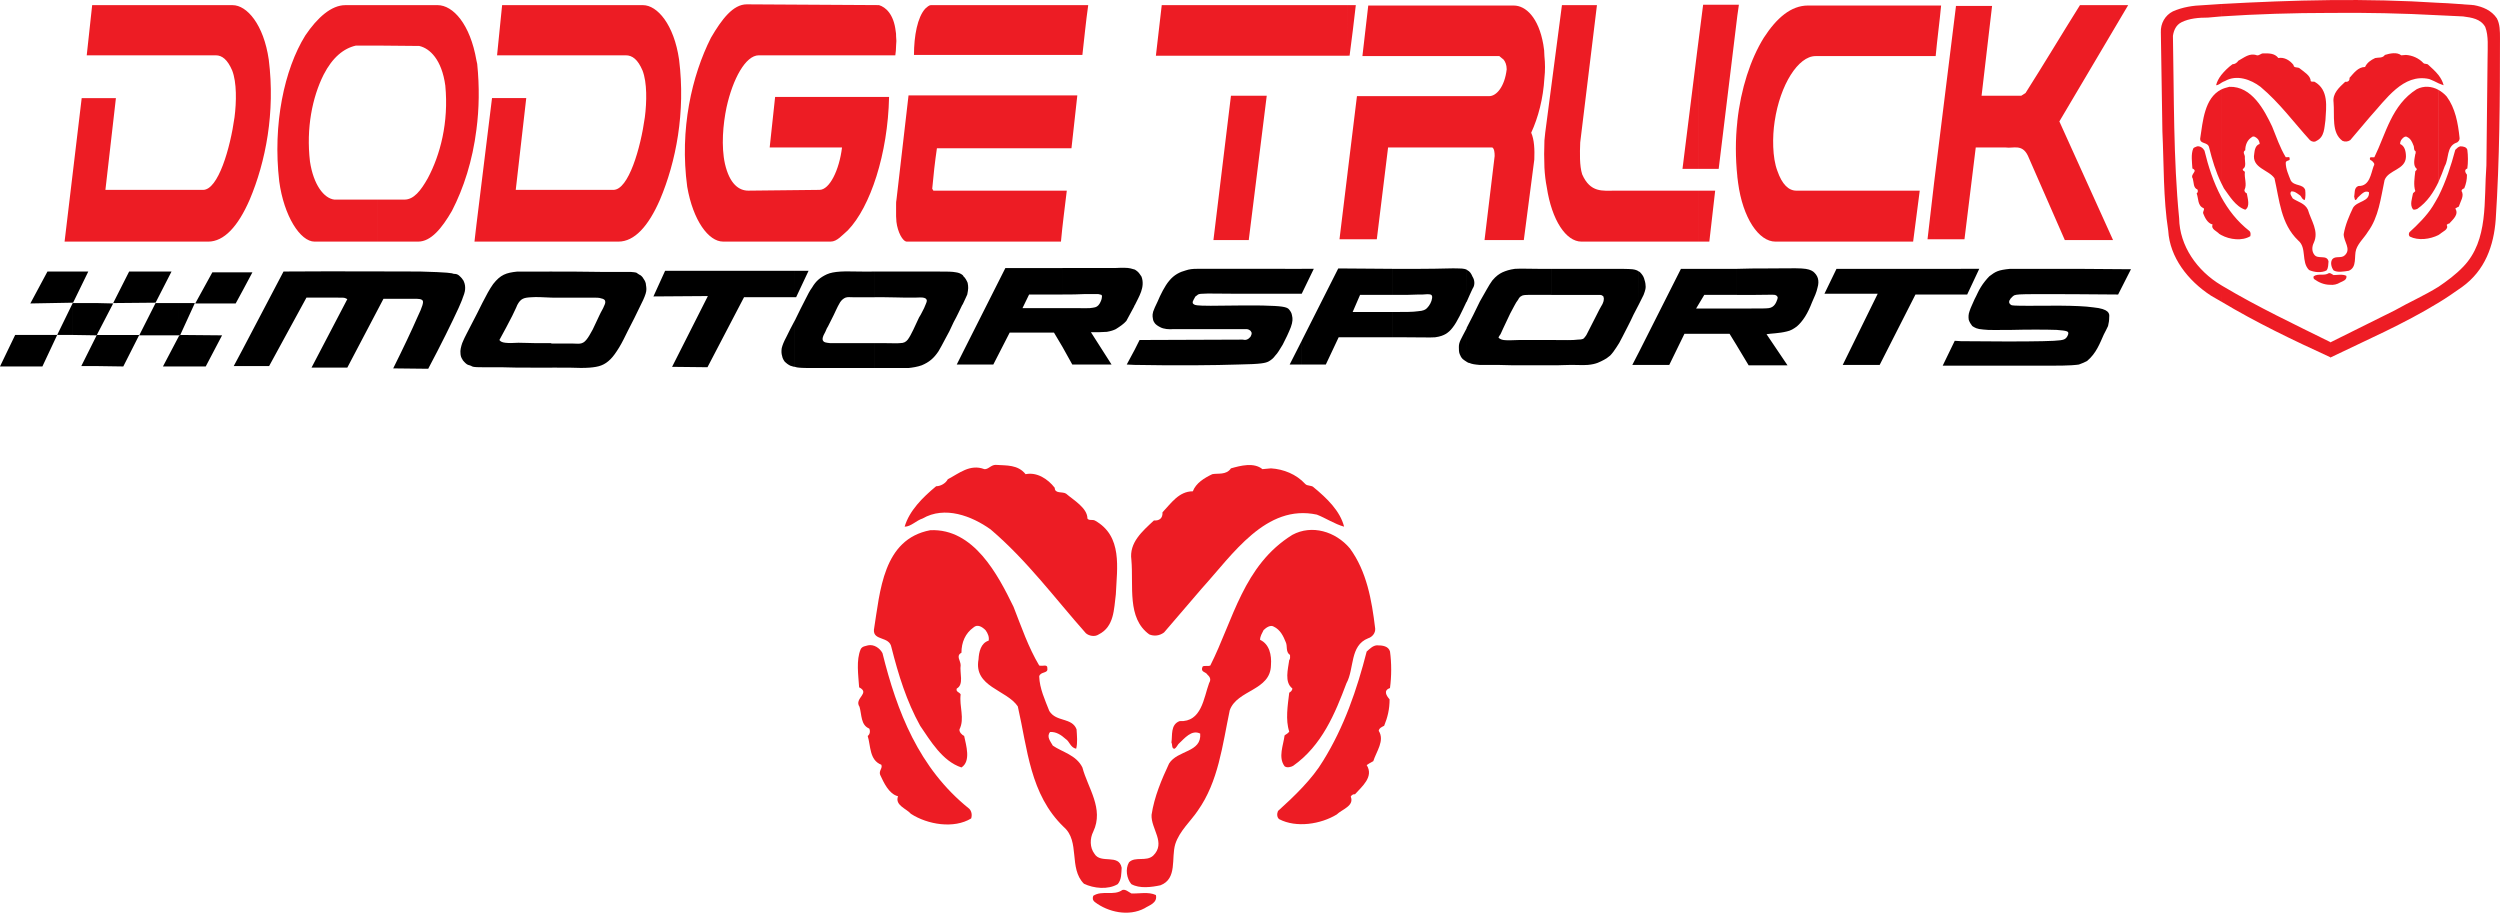 <?xml version="1.0" encoding="utf-8"?>
<!-- Generator: Adobe Illustrator 16.0.0, SVG Export Plug-In . SVG Version: 6.00 Build 0)  -->
<!DOCTYPE svg PUBLIC "-//W3C//DTD SVG 1.1//EN" "http://www.w3.org/Graphics/SVG/1.1/DTD/svg11.dtd">
<svg version="1.1" id="Layer_1" xmlns="http://www.w3.org/2000/svg" xmlns:xlink="http://www.w3.org/1999/xlink" x="0px" y="0px"
	 width="187.085px" height="68.301px" viewBox="265.835 326.228 187.085 68.301"
	 enable-background="new 265.835 326.228 187.085 68.301" xml:space="preserve">
<g>
	<path fill="#ED1C24" d="M347.271,326.613h-11.759c-0.175,0-0.292,0.146-0.437,0.262c-0.582,0.64-0.844,2.037-0.844,3.463h12.603
		C346.979,329.087,347.096,327.835,347.271,326.613L347.271,326.613z M332.893,342.417v-0.873c0-0.146,0-0.262,0.029-0.378
		l0.902-7.8h12.631c-0.146,1.31-0.292,2.648-0.438,3.958h-10.069c-0.146,0.989-0.263,2.037-0.351,3.027l0.087,0.146h9.983
		c-0.146,1.251-0.32,2.503-0.437,3.813h-11.526c-0.32,0-0.699-0.728-0.786-1.485C332.922,342.708,332.893,342.562,332.893,342.417
		L332.893,342.417z M332.893,329.64v-0.698C332.922,329.174,332.922,329.407,332.893,329.64L332.893,329.64z M332.893,328.941v0.698
		c0,0.262-0.028,0.524-0.058,0.728h-10.216c-0.99,0-1.95,1.775-2.416,3.9c-0.262,1.251-0.408,2.911-0.117,4.22
		c0.349,1.514,1.048,2.008,1.746,2.008l5.326-0.058c0.757,0,1.484-1.484,1.688-3.173h-5.413l0.407-3.784h8.528
		c-0.087,4.25-1.397,8.237-3.085,9.983c-0.438,0.378-0.815,0.844-1.28,0.844h-8.062c-1.077,0-2.241-1.572-2.679-4.104
		c-0.582-4.308,0.35-8.324,1.775-11.147c0.814-1.397,1.659-2.503,2.678-2.503l9.896,0.058c0.495,0.146,1.105,0.669,1.252,1.95
		C332.893,328.679,332.893,328.825,332.893,328.941L332.893,328.941z M332.893,341.544c0,0.291,0,0.582,0,0.873V341.544
		L332.893,341.544z M301.488,344.309h10.625c1.192,0,2.24-1.135,3.113-3.144c1.193-2.823,1.922-6.52,1.427-10.478
		c-0.378-2.62-1.63-4.075-2.707-4.075h-10.536l-0.378,3.755h9.634c0.495,0,0.902,0.32,1.251,1.135
		c0.35,0.902,0.32,2.357,0.175,3.493c-0.319,2.329-1.223,5.443-2.356,5.443h-7.306c0.262-2.271,0.524-4.569,0.786-6.869h-2.562
		l-1.164,9.459V344.309L301.488,344.309z M301.488,335.926v-5.18c0.029,0.087,0.029,0.174,0.058,0.262
		C301.721,332.725,301.692,334.384,301.488,335.926L301.488,335.926z M301.488,330.746v5.18c-0.291,2.329-0.96,4.395-1.833,6.083
		c-0.757,1.31-1.572,2.3-2.532,2.3h-3.027v-3.144h2.008c0.698,0,1.222-0.669,1.746-1.601c0.931-1.747,1.572-4.162,1.31-6.927
		c-0.262-1.95-1.165-2.794-1.95-2.969l-3.114-0.029v-3.027h4.482C299.742,326.613,301.022,328.039,301.488,330.746L301.488,330.746z
		 M301.488,343.028l-0.146,1.281h0.146V343.028L301.488,343.028z M294.096,326.613v3.027h-1.63
		c-0.902,0.204-1.746,0.873-2.416,2.183c-0.844,1.688-1.31,3.987-1.019,6.49c0.262,1.747,1.048,2.765,1.833,2.853h3.231v3.144
		h-4.715c-1.077,0-2.3-1.921-2.649-4.512c-0.495-4.278,0.378-8.382,1.95-10.914c0.902-1.339,1.95-2.271,2.998-2.271L294.096,326.613
		L294.096,326.613z M283.239,326.613h-10.507l-0.407,3.755h9.663c0.466,0,0.873,0.32,1.223,1.135
		c0.349,0.902,0.32,2.357,0.175,3.493c-0.32,2.329-1.223,5.443-2.358,5.443h-7.305c0.262-2.271,0.524-4.569,0.786-6.869h-2.561
		l-1.281,10.74h10.74c1.193,0,2.241-1.135,3.114-3.144c1.193-2.823,1.921-6.52,1.426-10.478
		C285.568,328.068,284.316,326.613,283.239,326.613L283.239,326.613z"/>
	<path fill="#ED1C24" d="M450.156,327.457c0.641,0.087,1.31,0.175,1.659,0.786c0.262,0.669,0.175,1.543,0.175,2.329l-0.088,8.033
		c-0.203,2.649,0.175,5.588-1.718,7.567c-0.582,0.611-1.223,1.077-1.862,1.514v1.193c0.583-0.35,1.165-0.757,1.747-1.165
		c1.746-1.251,2.386-3.114,2.531-5.064c0.291-4.453,0.319-9.022,0.319-13.563c0-0.524,0-1.048-0.232-1.484
		c-0.406-0.611-1.076-0.873-1.717-0.99c-0.874-0.058-1.774-0.146-2.648-0.174v0.931
		C448.934,327.399,449.545,327.428,450.156,327.457L450.156,327.457z M448.322,343.814v-2.91c0.554-1.106,0.932-2.271,1.252-3.464
		c0.116-0.116,0.232-0.233,0.378-0.262c0.232,0,0.466,0.058,0.523,0.262c0.06,0.437,0.06,0.96,0,1.397
		c-0.262,0.087-0.146,0.32-0.028,0.466c0,0.378-0.06,0.669-0.203,1.019c-0.088,0.029-0.204,0.087-0.204,0.204
		c0.231,0.35-0.088,0.786-0.204,1.165c-0.087,0.029-0.175,0.087-0.262,0.145c0.291,0.437-0.175,0.815-0.466,1.136
		c-0.059-0.029-0.116,0.029-0.176,0.087c0.176,0.35-0.318,0.495-0.522,0.699C448.381,343.756,448.352,343.785,448.322,343.814
		L448.322,343.814z M448.322,339.827v-6.869c0.204,0.117,0.437,0.292,0.61,0.495c0.642,0.873,0.846,1.979,0.961,3.085
		c0.029,0.175-0.115,0.35-0.262,0.378c-0.728,0.291-0.523,1.193-0.845,1.747C448.643,339.041,448.497,339.448,448.322,339.827
		L448.322,339.827z M448.322,332.463v-0.611c0.175,0.232,0.319,0.495,0.379,0.756C448.556,332.55,448.439,332.521,448.322,332.463
		L448.322,332.463z M448.322,347.685c-1.076,0.669-2.212,1.164-3.288,1.775l-4.803,2.387c0,0-0.029,0-0.029-0.029v1.135
		c0,0.029,0.029,0.029,0.029,0.029c2.706-1.31,5.472-2.503,8.091-4.104V347.685L448.322,347.685z M440.202,327.195
		c2.707-0.029,5.442,0.029,8.12,0.175v-0.931c-2.678-0.175-5.413-0.233-8.12-0.204V327.195L440.202,327.195z M448.322,331.852v0.611
		c-0.232-0.117-0.465-0.233-0.698-0.321c-1.95-0.437-3.23,1.514-4.453,2.853l-1.455,1.717c-0.175,0.116-0.378,0.146-0.582,0.058
		c-0.844-0.611-0.582-1.862-0.669-2.881c-0.088-0.669,0.407-1.106,0.873-1.542c0.174,0.029,0.349-0.058,0.319-0.291
		c0.319-0.35,0.641-0.815,1.165-0.815c0.146-0.32,0.437-0.524,0.756-0.669c0.232-0.059,0.554,0.029,0.729-0.233
		c0.378-0.116,0.902-0.233,1.223,0.029l0.35-0.029c0.466,0.029,0.961,0.233,1.311,0.611c0.088,0.087,0.262,0.029,0.35,0.116
		C447.799,331.299,448.09,331.561,448.322,331.852L448.322,331.852z M448.322,332.958c-0.523-0.291-1.105-0.32-1.63-0.058
		c-1.893,1.193-2.3,3.318-3.173,5.093c-0.115,0.029-0.262-0.029-0.319,0.029c-0.087,0.233,0.146,0.175,0.204,0.32
		c0.115,0.087,0.146,0.204,0.058,0.32c-0.203,0.553-0.291,1.513-1.135,1.484c-0.351,0.117-0.262,0.553-0.32,0.815
		c0.06,0.087,0,0.233,0.116,0.233c0.059-0.029,0.117-0.117,0.146-0.175c0.264-0.233,0.524-0.582,0.846-0.408
		c0.058,0.728-0.873,0.641-1.193,1.165c-0.291,0.611-0.582,1.28-0.699,1.979c0,0.553,0.583,1.106,0.088,1.572
		c-0.262,0.262-0.697,0.029-0.932,0.291c-0.175,0.233-0.087,0.611,0.088,0.844c0.291,0.175,0.756,0.087,1.135,0.029
		c0.642-0.262,0.378-1.077,0.554-1.601c0.175-0.495,0.61-0.873,0.873-1.31c0.814-1.106,0.961-2.503,1.252-3.871
		c0.291-0.786,1.57-0.756,1.601-1.746c0-0.407-0.088-0.815-0.437-0.96c0-0.146,0.059-0.291,0.146-0.378
		c0.087-0.116,0.262-0.233,0.378-0.146c0.264,0.117,0.379,0.378,0.466,0.611c0.089,0.146,0,0.378,0.176,0.466
		c0,0.087,0,0.174-0.029,0.204c-0.058,0.349-0.203,0.873,0.116,1.106c0,0.087-0.087,0.146-0.116,0.175
		c-0.058,0.495-0.146,1.047,0,1.484c-0.058,0.087-0.146,0.117-0.174,0.175c-0.06,0.378-0.264,0.844,0,1.193
		c0.087,0.058,0.231,0,0.318-0.029c0.758-0.523,1.224-1.251,1.602-2.037v-6.869H448.322z M448.322,340.904v2.91
		c-0.641,0.32-1.514,0.437-2.153,0.116c-0.087-0.087-0.087-0.204-0.029-0.32c0.611-0.553,1.311-1.251,1.746-1.95
		C448.031,341.427,448.178,341.166,448.322,340.904L448.322,340.904z M440.202,347.54v-0.873c0.088,0.029,0.146,0.087,0.263,0.146
		c0.291,0,0.669-0.087,0.96,0.058c0.06,0.32-0.291,0.407-0.466,0.495C440.727,347.51,440.465,347.569,440.202,347.54L440.202,347.54
		z M440.202,351.818c-2.706-1.339-5.413-2.62-8.004-4.162c-0.059-0.029-0.087-0.058-0.146-0.087v1.222
		c2.62,1.572,5.355,2.881,8.149,4.162L440.202,351.818L440.202,351.818z M432.053,327.457c2.648-0.175,5.386-0.262,8.149-0.262
		v-0.96c-2.766,0.029-5.501,0.146-8.149,0.292V327.457L432.053,327.457z M440.202,346.667v0.873c-0.438,0-0.844-0.175-1.164-0.408
		c-0.087-0.058-0.087-0.146-0.058-0.233c0.349-0.232,0.784,0,1.135-0.232C440.145,346.667,440.174,346.667,440.202,346.667
		L440.202,346.667z M432.053,343.814v-2.853c0.524,0.96,1.193,1.834,2.125,2.562c0.087,0.087,0.087,0.233,0.06,0.378
		C433.625,344.28,432.693,344.164,432.053,343.814L432.053,343.814z M432.053,339.914c0.06,0.146,0.146,0.262,0.204,0.407
		c0.407,0.553,0.873,1.368,1.602,1.601c0.379-0.232,0.175-0.844,0.115-1.222c-0.087-0.029-0.202-0.146-0.174-0.262
		c0.203-0.407-0.028-0.873,0.028-1.339c-0.028-0.087-0.203-0.087-0.146-0.233c0.291-0.146,0.117-0.611,0.146-0.902
		c0-0.175-0.203-0.349,0.029-0.495c0-0.378,0.146-0.757,0.466-0.96c0.146-0.146,0.319-0.029,0.466,0.116
		c0.087,0.087,0.146,0.262,0.146,0.378c-0.319,0.087-0.378,0.466-0.406,0.728c-0.204,1.077,1.075,1.193,1.513,1.834
		c0.379,1.63,0.466,3.405,1.775,4.657c0.67,0.553,0.203,1.601,0.814,2.212c0.378,0.174,0.933,0.233,1.311,0.029
		c0.146-0.204,0.115-0.437,0.146-0.669c-0.116-0.553-0.813-0.116-1.077-0.524c-0.174-0.232-0.174-0.582-0.027-0.873
		c0.406-0.873-0.204-1.659-0.438-2.474c-0.231-0.495-0.756-0.582-1.135-0.844c-0.087-0.174-0.262-0.349-0.116-0.524
		c0.232-0.029,0.407,0.116,0.611,0.262c0.175,0.087,0.175,0.349,0.406,0.378c0.06-0.204,0.06-0.495,0.029-0.757
		c-0.175-0.466-0.814-0.262-1.077-0.699c-0.175-0.437-0.378-0.873-0.378-1.339c0.028-0.204,0.35-0.116,0.291-0.291
		c0.029-0.204-0.175-0.087-0.291-0.116c-0.438-0.728-0.699-1.514-1.019-2.299c-0.583-1.223-1.515-3.027-3.202-2.969
		c-0.232,0.058-0.438,0.116-0.611,0.204V339.914L432.053,339.914z M432.053,332.434v-0.582c0.233-0.291,0.524-0.583,0.846-0.815
		c0.174,0,0.349-0.117,0.437-0.262c0.438-0.233,0.844-0.611,1.396-0.407c0.175,0.029,0.291-0.146,0.466-0.146
		c0.407,0,0.844-0.029,1.136,0.349c0.437-0.087,0.873,0.175,1.135,0.524c0,0.232,0.32,0.146,0.438,0.232
		c0.319,0.262,0.844,0.553,0.844,0.961c0.059,0.087,0.204,0.029,0.291,0.058c1.077,0.611,0.873,1.863,0.815,2.881
		c-0.089,0.553-0.06,1.251-0.671,1.542c-0.146,0.117-0.378,0.058-0.493-0.058c-1.193-1.31-2.271-2.794-3.696-3.987
		c-0.729-0.553-1.776-0.932-2.649-0.437C432.257,332.317,432.141,332.376,432.053,332.434L432.053,332.434z M432.053,347.569
		c-1.804-1.077-3.113-2.94-3.144-5.006c-0.438-4.453-0.378-9.081-0.465-13.65c0.058-0.407,0.231-0.815,0.64-1.019
		c0.582-0.291,1.281-0.35,1.979-0.35c0.319-0.029,0.669-0.058,0.988-0.087v-0.931c-0.437,0.029-0.873,0.058-1.31,0.087
		c-0.814,0.029-1.571,0.146-2.299,0.466c-0.582,0.291-0.933,0.902-0.902,1.572l0.116,7.422c0.116,2.444,0.059,5.006,0.437,7.421
		c0.116,1.979,1.455,3.726,3.202,4.861c0.262,0.146,0.494,0.291,0.756,0.437L432.053,347.569L432.053,347.569z M432.053,331.852
		v0.582c-0.115,0.087-0.262,0.174-0.378,0.174C431.732,332.347,431.878,332.084,432.053,331.852L432.053,331.852z M432.053,332.929
		v6.985c-0.406-0.844-0.669-1.717-0.901-2.649c-0.087-0.437-0.698-0.232-0.669-0.669
		C430.686,335.286,430.802,333.569,432.053,332.929L432.053,332.929z M432.053,340.961v2.853c-0.058-0.029-0.087-0.058-0.146-0.087
		c-0.175-0.204-0.641-0.349-0.494-0.698c-0.379-0.087-0.582-0.524-0.699-0.815c-0.058-0.175,0.117-0.262,0.029-0.408
		c-0.466-0.174-0.378-0.728-0.523-1.106c0.087-0.058,0.116-0.175,0.059-0.291c-0.319-0.116-0.263-0.524-0.35-0.815
		c-0.232-0.349,0.438-0.553-0.028-0.757c-0.029-0.465-0.116-1.077,0.059-1.484c0.058-0.116,0.203-0.116,0.291-0.174
		c0.232-0.029,0.438,0.116,0.553,0.32C431.093,338.691,431.471,339.855,432.053,340.961L432.053,340.961z"/>
	<path fill="#ED1C24" d="M342.584,361.713c-0.582-0.727-1.426-0.641-2.241-0.697c-0.349,0-0.553,0.351-0.844,0.32
		c-1.077-0.408-1.892,0.318-2.736,0.756c-0.146,0.291-0.523,0.523-0.873,0.523c-1.019,0.844-2.009,1.834-2.357,3.027
		c0.466,0,0.873-0.465,1.339-0.611c1.659-0.961,3.667-0.203,5.093,0.814c2.736,2.329,4.832,5.182,7.131,7.771
		c0.233,0.202,0.669,0.291,0.96,0.088c1.164-0.582,1.136-1.894,1.281-2.998c0.087-1.979,0.524-4.364-1.572-5.528
		c-0.175-0.089-0.437,0.028-0.553-0.146c0-0.785-1.019-1.367-1.601-1.863c-0.263-0.174-0.845,0.029-0.845-0.436
		C344.244,362.062,343.429,361.539,342.584,361.713L342.584,361.713z"/>
	<path fill="#ED1C24" d="M360.949,361.277l-0.641,0.059c-0.641-0.525-1.63-0.264-2.356-0.059c-0.351,0.522-0.99,0.35-1.397,0.436
		c-0.611,0.291-1.223,0.67-1.456,1.281c-1.048,0-1.63,0.902-2.27,1.572c0.029,0.465-0.262,0.641-0.641,0.61
		c-0.873,0.814-1.862,1.658-1.688,2.939c0.175,1.979-0.349,4.364,1.339,5.588c0.35,0.146,0.757,0.114,1.106-0.146l2.822-3.289
		c2.328-2.562,4.803-6.345,8.615-5.529c0.67,0.262,1.311,0.699,2.037,0.902c-0.29-1.164-1.28-2.125-2.27-2.939
		c-0.146-0.174-0.495-0.088-0.642-0.262C362.842,361.713,361.881,361.336,360.949,361.277L360.949,361.277z"/>
	<path fill="#ED1C24" d="M341.682,371.639c-1.164-2.387-2.969-5.879-6.228-5.734c-3.551,0.671-3.755,4.57-4.22,7.451
		c-0.06,0.845,1.164,0.465,1.31,1.312c0.523,2.065,1.135,4.045,2.154,5.879c0.757,1.104,1.659,2.647,3.085,3.113
		c0.728-0.466,0.349-1.658,0.204-2.357c-0.175-0.086-0.378-0.29-0.35-0.493c0.407-0.814-0.028-1.718,0.087-2.619
		c-0.087-0.176-0.378-0.176-0.291-0.438c0.554-0.291,0.204-1.192,0.291-1.746c0-0.35-0.378-0.698,0.06-0.932
		c0-0.785,0.291-1.455,0.901-1.892c0.291-0.264,0.641-0.059,0.902,0.203c0.174,0.232,0.291,0.523,0.232,0.785
		c-0.582,0.176-0.729,0.844-0.757,1.398c-0.379,2.066,2.096,2.27,2.939,3.521c0.729,3.173,0.902,6.576,3.435,9.021
		c1.252,1.078,0.35,3.087,1.514,4.25c0.728,0.351,1.805,0.466,2.532,0.029c0.291-0.35,0.262-0.815,0.291-1.223
		c-0.204-1.076-1.572-0.262-2.037-1.049c-0.351-0.465-0.351-1.135-0.087-1.658c0.814-1.717-0.408-3.26-0.815-4.803
		c-0.466-0.932-1.484-1.135-2.212-1.629c-0.175-0.32-0.495-0.67-0.204-1.021c0.438-0.028,0.815,0.205,1.165,0.523
		c0.291,0.176,0.349,0.641,0.786,0.729c0.117-0.438,0.058-0.99,0.029-1.455c-0.351-0.902-1.515-0.523-2.038-1.367
		c-0.32-0.816-0.729-1.689-0.757-2.592c0.087-0.377,0.669-0.203,0.61-0.582c0.029-0.379-0.349-0.146-0.61-0.232
		C342.788,374.666,342.265,373.123,341.682,371.639L341.682,371.639z"/>
	<path fill="#ED1C24" d="M366.857,367.273c-1.076-1.281-2.853-1.806-4.308-1.021c-3.667,2.271-4.424,6.373-6.142,9.779
		c-0.204,0.088-0.466-0.029-0.582,0.088c-0.174,0.437,0.232,0.351,0.378,0.61c0.204,0.175,0.262,0.377,0.116,0.611
		c-0.407,1.105-0.554,2.939-2.211,2.852c-0.699,0.263-0.524,1.076-0.611,1.601c0.087,0.146,0,0.468,0.232,0.468
		c0.116-0.06,0.203-0.232,0.291-0.351c0.467-0.437,0.989-1.104,1.631-0.785c0.115,1.426-1.688,1.224-2.329,2.24
		c-0.554,1.192-1.106,2.475-1.311,3.842c-0.058,1.049,1.106,2.097,0.116,3.058c-0.523,0.465-1.339,0.028-1.804,0.493
		c-0.292,0.496-0.175,1.224,0.174,1.632c0.611,0.35,1.514,0.231,2.183,0.086c1.28-0.494,0.786-2.037,1.106-3.084
		c0.32-0.99,1.164-1.718,1.688-2.504c1.542-2.183,1.833-4.859,2.388-7.509c0.553-1.543,3.056-1.455,3.084-3.377
		c0.059-0.756-0.116-1.571-0.814-1.894c0-0.262,0.146-0.493,0.262-0.727c0.204-0.203,0.524-0.408,0.758-0.262
		c0.494,0.232,0.728,0.727,0.901,1.164c0.146,0.291-0.028,0.727,0.32,0.961c0,0.145,0.029,0.291-0.059,0.377
		c-0.088,0.67-0.378,1.66,0.232,2.125c0,0.176-0.146,0.262-0.232,0.32c-0.116,0.961-0.291,2.037,0,2.91
		c-0.088,0.146-0.263,0.205-0.35,0.291c-0.088,0.729-0.495,1.631,0,2.301c0.174,0.145,0.494,0.057,0.641-0.029
		c2.153-1.514,3.144-3.93,3.986-6.172c0.611-1.105,0.233-2.822,1.63-3.375c0.291-0.088,0.555-0.379,0.524-0.729
		C368.487,371.115,368.109,368.99,366.857,367.273L366.857,367.273z"/>
	<path fill="#ED1C24" d="M331.874,375.102c-0.204-0.379-0.64-0.67-1.077-0.582c-0.175,0.06-0.437,0.06-0.553,0.291
		c-0.35,0.814-0.175,1.949-0.117,2.853c0.873,0.438-0.407,0.815,0.029,1.457c0.175,0.608,0.087,1.366,0.728,1.629
		c0.087,0.174,0.059,0.438-0.116,0.553c0.232,0.729,0.116,1.806,1.02,2.154c0.116,0.262-0.204,0.437-0.087,0.756
		c0.262,0.554,0.64,1.429,1.339,1.603c-0.262,0.67,0.64,0.932,0.96,1.311c1.251,0.814,3.23,1.135,4.511,0.348
		c0.087-0.262,0.029-0.553-0.146-0.727C334.581,383.717,332.951,379.439,331.874,375.102L331.874,375.102z"/>
	<path fill="#ED1C24" d="M369.855,374.984c-0.116-0.406-0.554-0.465-0.989-0.465c-0.291,0.028-0.495,0.231-0.757,0.465
		c-0.729,2.854-1.688,5.646-3.261,8.18c-0.813,1.367-2.183,2.678-3.376,3.754c-0.088,0.205-0.088,0.467,0.087,0.611
		c1.281,0.67,3.114,0.379,4.309-0.35c0.379-0.378,1.339-0.642,1.048-1.339c0.059-0.116,0.204-0.202,0.32-0.176
		c0.522-0.582,1.426-1.31,0.873-2.183c0.175-0.116,0.319-0.203,0.494-0.291c0.232-0.729,0.873-1.543,0.407-2.271
		c0.029-0.203,0.232-0.291,0.407-0.377c0.262-0.642,0.407-1.252,0.407-1.979c-0.232-0.263-0.494-0.668,0.029-0.845
		C369.973,376.848,369.973,375.83,369.855,374.984L369.855,374.984z"/>
	<path fill="#ED1C24" d="M350.501,393.088c-0.262-0.145-0.437-0.32-0.669-0.262c-0.641,0.467-1.514,0-2.183,0.438
		c-0.06,0.174-0.06,0.32,0.115,0.465c0.99,0.758,2.532,1.105,3.727,0.467c0.291-0.204,0.989-0.379,0.844-0.989
		C351.782,392.943,351.054,393.117,350.501,393.088L350.501,393.088z"/>
	<path fill="#ED1C24" d="M419.945,335.315l5.15-8.703h-3.607c-1.368,2.183-2.707,4.424-4.075,6.578l-0.32,0.203h-2.969l0.786-6.723
		h-2.707v0.059l-1.63,13.155v4.25h2.271l0.844-6.869h2.241c0.555,0.087,1.224-0.291,1.659,0.611l2.765,6.316h3.609L419.945,335.315
		L419.945,335.315z M410.573,330.426v-3.784h0.523c-0.115,1.251-0.291,2.503-0.407,3.784H410.573L410.573,330.426z M410.573,339.885
		l-0.494,4.25h0.494V339.885L410.573,339.885z M410.573,326.642v3.784h-8.877c-1.28,0-2.648,2.125-3.057,4.89
		c-0.175,1.135-0.175,2.707,0.203,3.696c0.351,1.019,0.845,1.484,1.427,1.484h9.228l-0.495,3.813h-10.303
		c-1.252,0-2.445-1.775-2.795-4.395c-0.028-0.146-0.028-0.32-0.059-0.466v-4.133c0.263-2.445,0.989-4.657,1.979-6.258
		c0.96-1.484,2.037-2.416,3.316-2.416L410.573,326.642L410.573,326.642z M395.847,327.399l0.116-0.815h-0.116V327.399
		L395.847,327.399z M395.847,326.584v0.815l-1.396,11.467h-1.484v-9.779l0.32-2.503H395.847L395.847,326.584z M395.847,335.315
		c-0.146,1.339-0.146,2.707,0,4.133V335.315L395.847,335.315z M392.965,344.309v-3.813h1.223l-0.437,3.813H392.965L392.965,344.309z
		 M392.965,329.087v9.779h-1.223L392.965,329.087L392.965,329.087z M392.965,340.496h-6.286c-0.901,0-1.834,0.174-2.444-1.223
		c-0.204-0.64-0.176-1.601-0.146-2.386l1.252-10.274h-2.62l-1.251,9.547c-0.028,0.174-0.028,0.378-0.059,0.582v2.037
		c0.029,0.524,0.088,1.019,0.175,1.455c0.378,2.503,1.455,4.075,2.591,4.075h0.203h8.586V340.496L392.965,340.496z M381.41,332.056
		v-1.63C381.469,330.979,381.469,331.532,381.41,332.056L381.41,332.056z M381.41,330.426v1.63
		c-0.087,1.542-0.465,2.969-0.989,4.104c0.232,0.523,0.262,1.28,0.232,2.008c-0.263,2.008-0.523,4.017-0.785,6.025h-2.94
		l0.757-6.287c0-0.262-0.027-0.553-0.174-0.641h-0.554h-7.247l-0.844,6.869h-2.184v-5.006l0.698-5.705h9.896
		c0.553,0,1.164-0.728,1.31-2.008c0-0.349-0.116-0.582-0.232-0.727l-0.319-0.262H367.79l0.437-3.784h10.887
		c0.901,0,1.861,0.902,2.212,2.911C381.382,329.844,381.41,330.135,381.41,330.426L381.41,330.426z M381.41,336.742
		c-0.028,0.669-0.028,1.368,0,2.037V336.742L381.41,336.742z M366.684,330.396h0.146c0.175-1.251,0.319-2.561,0.466-3.784h-0.611
		L366.684,330.396L366.684,330.396z M366.684,326.613v3.784h-14.349l0.438-3.784H366.684L366.684,326.613z M366.684,339.128v5.006
		h-0.61L366.684,339.128L366.684,339.128z M359.291,344.134l1.339-10.74h-2.678l-1.311,10.798h2.648L359.291,344.134
		L359.291,344.134z"/>
	<path d="M412.582,353.593v-1.833c2.444,0.029,4.831,0.029,6.111,0c1.396-0.029,1.571-0.087,1.718-0.204
		c0.116-0.087,0.204-0.291,0.204-0.378c0-0.145-0.06-0.203-0.873-0.262c-0.786-0.029-2.271-0.029-3.349,0
		c-1.048,0-1.745,0.029-2.152-0.029c-0.466-0.029-0.642-0.146-0.815-0.262c-0.116-0.146-0.204-0.291-0.262-0.466
		c-0.029-0.204-0.029-0.407,0.058-0.64c0.088-0.291,0.264-0.611,0.379-0.902c0.176-0.32,0.263-0.582,0.467-0.902
		c0.175-0.291,0.437-0.611,0.641-0.815c0.465-0.349,0.64-0.465,1.542-0.553c0.466,0,1.135,0,2.707,0c1.513,0,3.929,0,6.345,0.029
		l-0.961,1.892c-2.386-0.029-4.802-0.029-6.11-0.029c-1.31,0-1.484,0.029-1.659,0.087c-0.116,0.059-0.204,0.175-0.291,0.262
		c-0.029,0.087-0.088,0.117-0.088,0.175c-0.028,0.087,0,0.204,0.146,0.291c0.06,0.029,0.117,0.058,1.34,0.058
		s3.608-0.058,4.803,0.117c1.192,0.117,1.223,0.466,1.192,0.728c0,0.233-0.029,0.437-0.087,0.669
		c-0.088,0.175-0.204,0.437-0.32,0.64c-0.291,0.641-0.554,1.397-1.252,1.979c-0.175,0.087-0.35,0.175-0.61,0.263
		c-0.232,0.029-0.494,0.087-2.212,0.087C417.733,353.593,415.23,353.593,412.582,353.593L412.582,353.593z M412.582,348.267h0.466
		l0.902-1.921h-1.368V348.267L412.582,348.267z M412.582,346.346v1.921h-3.405l-2.678,5.268h-2.765l2.618-5.327h-3.986l0.901-1.862
		H412.582L412.582,346.346z M412.582,351.76c-0.146,0-0.291-0.029-0.466-0.029l-0.902,1.863c0.466,0,0.933,0,1.368,0V351.76
		L412.582,351.76z M395.817,352.109v-2.794c0.35,0,0.67,0,0.932,0c0.931,0,1.251,0,1.455-0.029c0.407-0.058,0.553-0.407,0.64-0.669
		c0.06-0.145,0-0.262-0.174-0.32c-0.204-0.029-0.523,0-1.456,0c-0.378,0-0.873,0-1.396,0v-1.95c0.757-0.029,1.455-0.029,2.037-0.029
		c1.543,0,2.3-0.029,2.794,0c0.494,0.029,0.698,0.117,0.872,0.233c0.146,0.117,0.291,0.291,0.351,0.495
		c0.059,0.204,0.059,0.437-0.029,0.728c-0.058,0.292-0.231,0.699-0.407,1.077c-0.146,0.378-0.319,0.757-0.522,1.077
		c-0.204,0.32-0.408,0.553-0.611,0.728c-0.232,0.174-0.466,0.32-0.757,0.378c-0.582,0.145-1.164,0.145-1.514,0.204l1.57,2.329
		h-2.909L395.817,352.109L395.817,352.109z M395.817,346.346v1.95c-0.758,0-1.602,0-2.445,0l-0.61,1.019c1.105,0,2.184,0,3.057,0
		v2.794l-0.554-0.902h-3.376l-1.136,2.329h-2.27v-0.96l3.143-6.229C393.081,346.346,394.537,346.346,395.817,346.346
		L395.817,346.346z M388.483,348.995c0.146-0.291,0.262-0.523,0.349-0.698c0.146-0.378,0.175-0.553,0.146-0.728
		c0-0.146-0.058-0.35-0.115-0.524c-0.06-0.174-0.175-0.32-0.291-0.437c-0.029-0.029-0.06-0.058-0.087-0.058L388.483,348.995
		L388.483,348.995z M388.483,346.55v2.445c-0.117,0.233-0.264,0.524-0.408,0.786c-0.262,0.582-0.611,1.222-0.814,1.63
		c-0.204,0.407-0.319,0.611-0.466,0.815c-0.146,0.232-0.32,0.465-0.466,0.611c-0.204,0.175-0.349,0.262-0.466,0.32
		c-0.291,0.146-0.554,0.32-1.193,0.378c-0.349,0.029-0.844,0-1.251,0s-0.757,0.029-1.077,0.029c-0.146,0-0.291,0-0.437,0v-1.892
		c0.028,0,0.028,0,0.058,0c0.845,0,1.572,0.029,1.951-0.029c0.378,0,0.437-0.087,0.465-0.116c0.029-0.058,0.088-0.087,0.175-0.233
		c0.146-0.291,0.495-0.96,0.757-1.484c0.146-0.291,0.263-0.524,0.351-0.669c0.116-0.175,0.145-0.291,0.174-0.378
		c0.029-0.116,0.029-0.233,0-0.291c0-0.087-0.058-0.087-0.087-0.117s-0.087-0.058-0.232-0.058c-0.116,0-0.407,0-1.02,0
		c-0.61,0-1.602,0-2.444,0c-0.028,0-0.088,0-0.146,0v-1.95c0.407,0,0.844,0,1.339,0c1.019,0,2.241,0,3.114,0
		c0.844,0,1.31,0,1.63,0.029C388.221,346.404,388.366,346.462,388.483,346.55L388.483,346.55z M388.483,352.575l-0.495,0.96h0.495
		V352.575L388.483,352.575z M381.905,346.346v1.95c-0.757,0-1.397,0-1.718,0c-0.379,0-0.466,0.058-0.494,0.087
		c-0.06,0.029-0.146,0.058-0.263,0.291c-0.175,0.204-0.35,0.611-0.582,1.019c-0.204,0.437-0.407,0.844-0.523,1.106
		c-0.146,0.291-0.175,0.437-0.262,0.524c-0.06,0.087-0.088,0.146-0.088,0.174c0.059,0.058,0.175,0.146,0.378,0.175
		c0.232,0.029,0.554,0.029,1.164,0c0.642,0,1.571,0,2.388,0v1.892c-0.495,0-1.02,0-1.95,0c-0.611,0-1.426,0-2.066-0.029
		c-0.582,0-1.019,0-1.339,0c-0.35-0.029-0.553-0.058-0.757-0.146c-0.087,0-0.146-0.059-0.204-0.087v-2.503
		c0-0.029,0-0.059,0.029-0.087c0.263-0.495,0.641-1.251,0.961-1.921c0.378-0.641,0.669-1.222,0.932-1.572
		c0.291-0.349,0.523-0.495,0.756-0.611c0.264-0.116,0.524-0.204,0.933-0.262c0.437-0.029,1.048,0,1.718,0
		C381.235,346.346,381.556,346.346,381.905,346.346L381.905,346.346z M375.589,348.82c0.146-0.32,0.263-0.612,0.351-0.786
		c0.087-0.204,0.115-0.233,0.146-0.291c0.116-0.204,0.116-0.553-0.059-0.815c-0.087-0.204-0.175-0.378-0.407-0.495
		c-0.029,0-0.029-0.029-0.029-0.029L375.589,348.82L375.589,348.82z M375.589,346.404v2.416c0,0-0.028,0-0.028,0.029
		c-0.319,0.669-0.67,1.455-1.019,1.892c-0.175,0.233-0.32,0.35-0.495,0.466c-0.204,0.117-0.407,0.204-0.813,0.262
		c-0.38,0.029-1.021,0-2.242,0c-0.29,0-0.61,0-0.96,0v-1.892c0.028,0,0.087,0,0.115,0c0.845,0,1.428,0,1.806-0.058
		c0.407-0.029,0.553-0.117,0.67-0.233c0.203-0.204,0.349-0.495,0.378-0.728c0.029-0.146,0-0.262-0.116-0.291
		c-0.116-0.029-0.35-0.029-0.582,0c-0.204,0-0.437,0-1.223,0.029c-0.291,0-0.642,0-1.048,0v-1.95c0.786,0,1.514,0,2.096,0
		c1.571,0,2.416-0.058,2.882-0.029C375.386,346.317,375.502,346.375,375.589,346.404L375.589,346.404z M375.589,350.799
		c-0.437,0.844-0.581,1.019-0.581,1.397c0,0.174,0,0.378,0.059,0.524s0.115,0.262,0.231,0.378c0.088,0.058,0.175,0.145,0.291,0.204
		V350.799L375.589,350.799z M370.03,346.346v1.95c-0.698,0-1.543,0-2.416,0l-0.554,1.28c1.077,0,2.125,0,2.97,0v1.892
		c-1.136,0-2.562,0-4.018,0l-0.96,2.038h-1.805v-1.776l2.735-5.414C367.382,346.317,368.808,346.346,370.03,346.346L370.03,346.346z
		 M363.249,348.208L363.249,348.208l0.902-1.862c-0.32,0-0.611,0-0.902,0V348.208L363.249,348.208z M363.249,346.346v1.862
		c-1.95,0-3.871,0-5.123,0c-1.281,0-1.892-0.029-2.241,0c-0.349,0-0.407,0.059-0.465,0.117c-0.087,0.059-0.146,0.087-0.175,0.175
		c-0.087,0.174-0.291,0.408-0.029,0.523c0.059,0.029,0.116,0.087,1.223,0.087c1.135,0,3.26-0.058,4.395,0
		c1.164,0.029,1.339,0.146,1.455,0.262c0.117,0.146,0.204,0.262,0.233,0.465c0.058,0.233,0.058,0.466-0.089,0.874
		c-0.146,0.378-0.406,0.931-0.609,1.31c-0.233,0.378-0.379,0.641-0.555,0.815c-0.146,0.204-0.29,0.32-0.493,0.437
		c-0.233,0.117-0.495,0.204-2.271,0.233c-1.688,0.058-4.686,0.087-7.742,0.029v-1.165l0.35-0.698l7.713-0.029
		c0.232,0.059,0.407,0,0.582-0.204c0.059-0.116,0.146-0.262,0.059-0.378c-0.059-0.146-0.291-0.233-0.437-0.204h-5.385
		c-0.319,0.029-0.728,0-0.989-0.146c-0.407-0.204-0.466-0.378-0.524-0.524c-0.029-0.204-0.087-0.32,0-0.64
		c0.059-0.175,0.175-0.437,0.32-0.728c0.232-0.553,0.553-1.193,0.873-1.572c0.378-0.466,0.814-0.669,1.251-0.786
		c0.262-0.087,0.495-0.116,0.844-0.116s0.757,0,2.241,0C358.941,346.346,361.037,346.346,363.249,346.346L363.249,346.346z
		 M363.249,351.73l-0.902,1.776h0.902V351.73L363.249,351.73z M350.763,349.053c0.291-0.611,0.786-1.339,0.495-2.125
		c-0.087-0.116-0.146-0.233-0.262-0.349c-0.059-0.059-0.146-0.117-0.233-0.175V349.053L350.763,349.053z M350.763,346.404v2.648
		c-0.028,0.029-0.058,0.087-0.058,0.117c-0.204,0.378-0.438,0.815-0.583,1.077c-0.204,0.233-0.466,0.408-0.786,0.611
		c-0.175,0.087-0.349,0.146-0.669,0.204c-0.32,0.029-0.757,0.029-1.193,0.029l1.542,2.416h-2.938l-0.729-1.31v-2.911
		c0.291,0,0.495,0,0.729,0c0.901,0,1.281,0.029,1.542-0.029c0.262-0.029,0.378-0.117,0.495-0.292
		c0.087-0.145,0.174-0.349,0.174-0.465c0.029-0.116,0-0.175-0.029-0.204c-0.058-0.029-0.145-0.029-0.231-0.059
		c-0.087,0-0.204,0-1.077,0c-0.407,0.029-0.989,0.029-1.602,0.029v-1.979c0.378,0,0.786,0,1.136,0c1.426,0,2.183,0,2.765,0
		c0.583-0.029,0.96-0.029,1.193,0.029C350.559,346.346,350.676,346.375,350.763,346.404L350.763,346.404z M350.763,352.371
		l-0.61,1.136c0.204,0,0.406,0.029,0.61,0.029V352.371L350.763,352.371z M345.35,346.288v1.979c-0.757,0-1.63,0-2.503,0
		l-0.495,1.019c1.049,0,2.125,0,2.998,0v2.911l-0.64-1.077h-3.318l-1.223,2.387h-2.299v-0.874l3.201-6.345
		C342.556,346.288,344.098,346.288,345.35,346.288L345.35,346.288z M337.87,349.023c0.174-0.349,0.262-0.582,0.349-0.756
		c0.087-0.437,0.087-0.553,0.029-0.873c-0.059-0.146-0.175-0.378-0.32-0.495c0-0.029-0.028-0.058-0.058-0.087V349.023
		L337.87,349.023z M337.87,346.812v2.211c0,0-0.029,0-0.029,0.029c-0.174,0.349-0.378,0.815-0.64,1.281
		c-0.204,0.466-0.438,0.931-0.642,1.281c-0.203,0.378-0.349,0.669-0.494,0.902c-0.35,0.524-0.698,0.814-1.251,1.048
		c-0.32,0.116-0.698,0.174-0.989,0.204c-0.351,0-0.583,0-1.136,0c-0.35,0-0.814,0-1.396,0v-1.863c0.232,0,0.465,0,0.64,0
		c0.698,0,1.02,0.029,1.251,0c0.291,0,0.438-0.087,0.582-0.262c0.263-0.349,0.554-1.047,0.845-1.659
		c0.174-0.262,0.262-0.495,0.378-0.699c0.087-0.233,0.204-0.437,0.204-0.553c-0.029-0.32-0.524-0.233-0.873-0.233
		c-0.204,0-0.378,0-0.757,0c-0.38,0-0.99-0.029-1.572-0.029c-0.262,0-0.466,0-0.698,0v-1.921c0.582,0,1.222,0,1.892,0
		c1.049,0,2.154,0,2.853,0c0.699,0,1.048,0,1.339,0.058C337.579,346.637,337.724,346.695,337.87,346.812L337.87,346.812z
		 M337.87,352.633l-0.438,0.874h0.438V352.633L337.87,352.633z M331.292,346.55v1.921c-0.35,0-0.67,0-0.902,0
		c-0.407,0-0.582,0-0.757,0c-0.204,0-0.35-0.029-0.523,0.029c-0.146,0.058-0.291,0.174-0.407,0.349
		c-0.233,0.378-0.408,0.844-0.642,1.281c-0.115,0.204-0.231,0.495-0.349,0.669c-0.175,0.437-0.233,0.437-0.291,0.64
		c-0.029,0.087-0.058,0.233,0.029,0.32c0.058,0.087,0.204,0.116,0.495,0.146c0.291,0,0.698,0,1.455,0c0.523,0,1.251,0,1.892,0v1.863
		c-0.292,0-0.641,0-1.019,0c-1.077,0-2.444,0-3.26,0c-0.814,0-1.136,0-1.396-0.029c-0.087,0-0.204-0.029-0.291-0.058v-3.493
		c0.029-0.029,0.029-0.058,0.059-0.116c0.232-0.466,0.494-1.019,0.698-1.397c0.204-0.407,0.349-0.698,0.524-0.931
		c0.291-0.495,0.61-0.757,1.105-0.989c0.262-0.117,0.582-0.175,1.02-0.204c0.407-0.029,0.932,0,1.688,0
		C330.681,346.55,330.972,346.55,331.292,346.55L331.292,346.55z M325.325,348.471h0.087l0.931-1.979h-1.019L325.325,348.471
		L325.325,348.471z M325.325,346.492v1.979h-3.812l-2.735,5.238l-2.648-0.029l2.678-5.297l-4.074,0.029l0.874-1.921L325.325,346.492
		L325.325,346.492z M325.325,350.188c-0.262,0.466-0.465,0.902-0.641,1.251c-0.203,0.378-0.291,0.611-0.35,0.844
		c-0.029,0.204-0.029,0.407,0.029,0.582c0.028,0.175,0.117,0.32,0.204,0.437c0.087,0.087,0.232,0.204,0.407,0.291
		c0.116,0.029,0.233,0.087,0.35,0.087V350.188L325.325,350.188z M307.164,353.739v-1.805c0.32,0,0.902,0,1.455,0
		c0.495,0,0.786,0.117,1.105-0.291c0.146-0.174,0.291-0.437,0.466-0.756c0.175-0.349,0.35-0.757,0.494-1.048
		c0.146-0.32,0.291-0.523,0.35-0.698c0.087-0.175,0.116-0.291,0.087-0.378c0-0.087-0.116-0.175-0.291-0.204
		c-0.146-0.058-0.349-0.058-0.611-0.058c-0.232,0-0.495,0-1.048,0c-0.523,0-1.339,0-2.008,0v-1.95c0.465,0,0.96,0,1.455,0
		c0.873,0,1.746,0.029,2.532,0.029c0.785,0,1.514,0,1.921,0c0.378,0.029,0.406,0.058,0.437,0.087
		c0.029,0.029,0.087,0.058,0.174,0.116c0.087,0.029,0.233,0.146,0.32,0.32c0.087,0.116,0.175,0.291,0.175,0.466
		c0.029,0.174,0.059,0.378-0.028,0.64c-0.088,0.292-0.263,0.641-0.438,0.99c-0.291,0.611-0.495,1.019-0.902,1.805
		c-0.174,0.35-0.407,0.844-0.64,1.223c-0.233,0.378-0.437,0.669-0.641,0.873c-0.466,0.466-0.873,0.582-1.571,0.64
		c-0.378,0.029-0.844,0.029-1.542,0C308.037,353.739,307.629,353.739,307.164,353.739L307.164,353.739z M300.47,348.5
		c0.174-0.437,0.174-0.582,0.174-0.757c0-0.204-0.058-0.378-0.146-0.553c0,0-0.029,0-0.029-0.029L300.47,348.5L300.47,348.5z
		 M307.164,346.55v1.95c-0.029,0-0.029,0-0.059,0c-0.67-0.029-1.135-0.058-1.484-0.029c-0.582,0.029-0.815,0.087-1.077,0.582
		c-0.087,0.233-0.262,0.553-0.378,0.815c-0.291,0.553-0.582,1.135-0.96,1.805c0.087,0.117,0.204,0.175,0.437,0.204
		c0.233,0.029,0.582,0.029,0.99,0c0.437,0,0.931,0.029,1.28,0.029c0.669,0,0.815,0,1.135,0c0.029,0.029,0.087,0.029,0.117,0.029
		v1.805c-0.408,0-0.874,0-1.339,0c-0.932,0-1.834,0-2.445-0.029c-0.611,0-0.932,0-1.251,0c-0.32,0-0.67,0-0.844-0.029
		c-0.175-0.029-0.175-0.087-0.233-0.087c-0.029-0.029-0.117-0.029-0.175-0.058c-0.116-0.029-0.262-0.175-0.407-0.349v-1.397
		c0.146-0.35,0.407-0.815,0.64-1.281c0.553-1.019,1.106-2.3,1.63-3.027c0.553-0.699,0.96-0.844,1.805-0.932c0.378,0,0.931,0,1.63,0
		C306.465,346.55,306.814,346.55,307.164,346.55L307.164,346.55z M290.981,348.5c0.466,0,0.582,0,0.669,0.029
		c0.087,0.029,0.116,0.058,0.175,0.087l-2.678,5.123h2.678l2.707-5.152c0.407,0,0.815,0,1.193,0c0.408,0,0.757,0,1.077,0
		c0.32,0,0.583,0,0.669,0.146c0.059,0.116,0,0.407-0.407,1.251c-0.378,0.873-1.077,2.357-1.805,3.812l2.62,0.029
		c0.931-1.747,1.804-3.522,2.27-4.541c0.146-0.349,0.262-0.582,0.32-0.786v-1.339c-0.087-0.146-0.233-0.262-0.291-0.32
		c-0.117-0.087-0.204-0.116-0.378-0.116c-0.146-0.058-0.378-0.117-2.532-0.175c-2.154,0-6.17-0.029-10.216,0l-3.027,5.763v1.31h1.95
		l2.794-5.123C289.613,348.5,290.486,348.5,290.981,348.5L290.981,348.5z M300.47,351.789v1.397c0,0-0.029-0.029-0.029-0.059
		c-0.087-0.116-0.146-0.291-0.146-0.465c-0.029-0.204,0.029-0.466,0.146-0.815C300.47,351.847,300.47,351.818,300.47,351.789
		L300.47,351.789z M284.025,347.918v-1.31h0.699L284.025,347.918L284.025,347.918z M284.025,352.313l-0.699,1.31h0.699V352.313
		L284.025,352.313z M284.025,346.608v1.31l-0.553,1.019h-3.027l1.281-2.329H284.025L284.025,346.608z M279.223,353.651v-2.27
		l0.058-0.087l3.172,0.029l-1.222,2.328H279.223L279.223,353.651z M279.223,351.323h0.087l1.106-2.416h-1.193V351.323
		L279.223,351.323z M279.223,348.908v2.416h-2.969l1.222-2.416H279.223L279.223,348.908z M279.223,351.381v2.27h-1.193
		L279.223,351.381L279.223,351.381z M273.111,353.623l1.95,0.029l1.193-2.357h-3.144L273.111,353.623L273.111,353.623z
		 M273.111,351.236v-2.328l1.193,0.029L273.111,351.236L273.111,351.236z M275.498,346.55l-1.193,2.358l3.172-0.029l1.193-2.329
		H275.498L275.498,346.55z M273.111,348.908v2.328l-0.029,0.087l-1.804-0.029v-2.386H273.111L273.111,348.908z M273.111,351.294
		h-0.029l-1.164,2.329h1.193V351.294L273.111,351.294z M271.277,348.878v-2.329h1.164l-1.135,2.329H271.277L271.277,348.878z
		 M271.277,346.55v2.329l-3.172,0.058l1.28-2.387H271.277L271.277,346.55z M271.277,348.908l-1.164,2.386h1.164V348.908
		L271.277,348.908z M265.835,353.651l1.135-2.357h3.144l-1.106,2.357H265.835L265.835,353.651z"/>
</g>
</svg>
